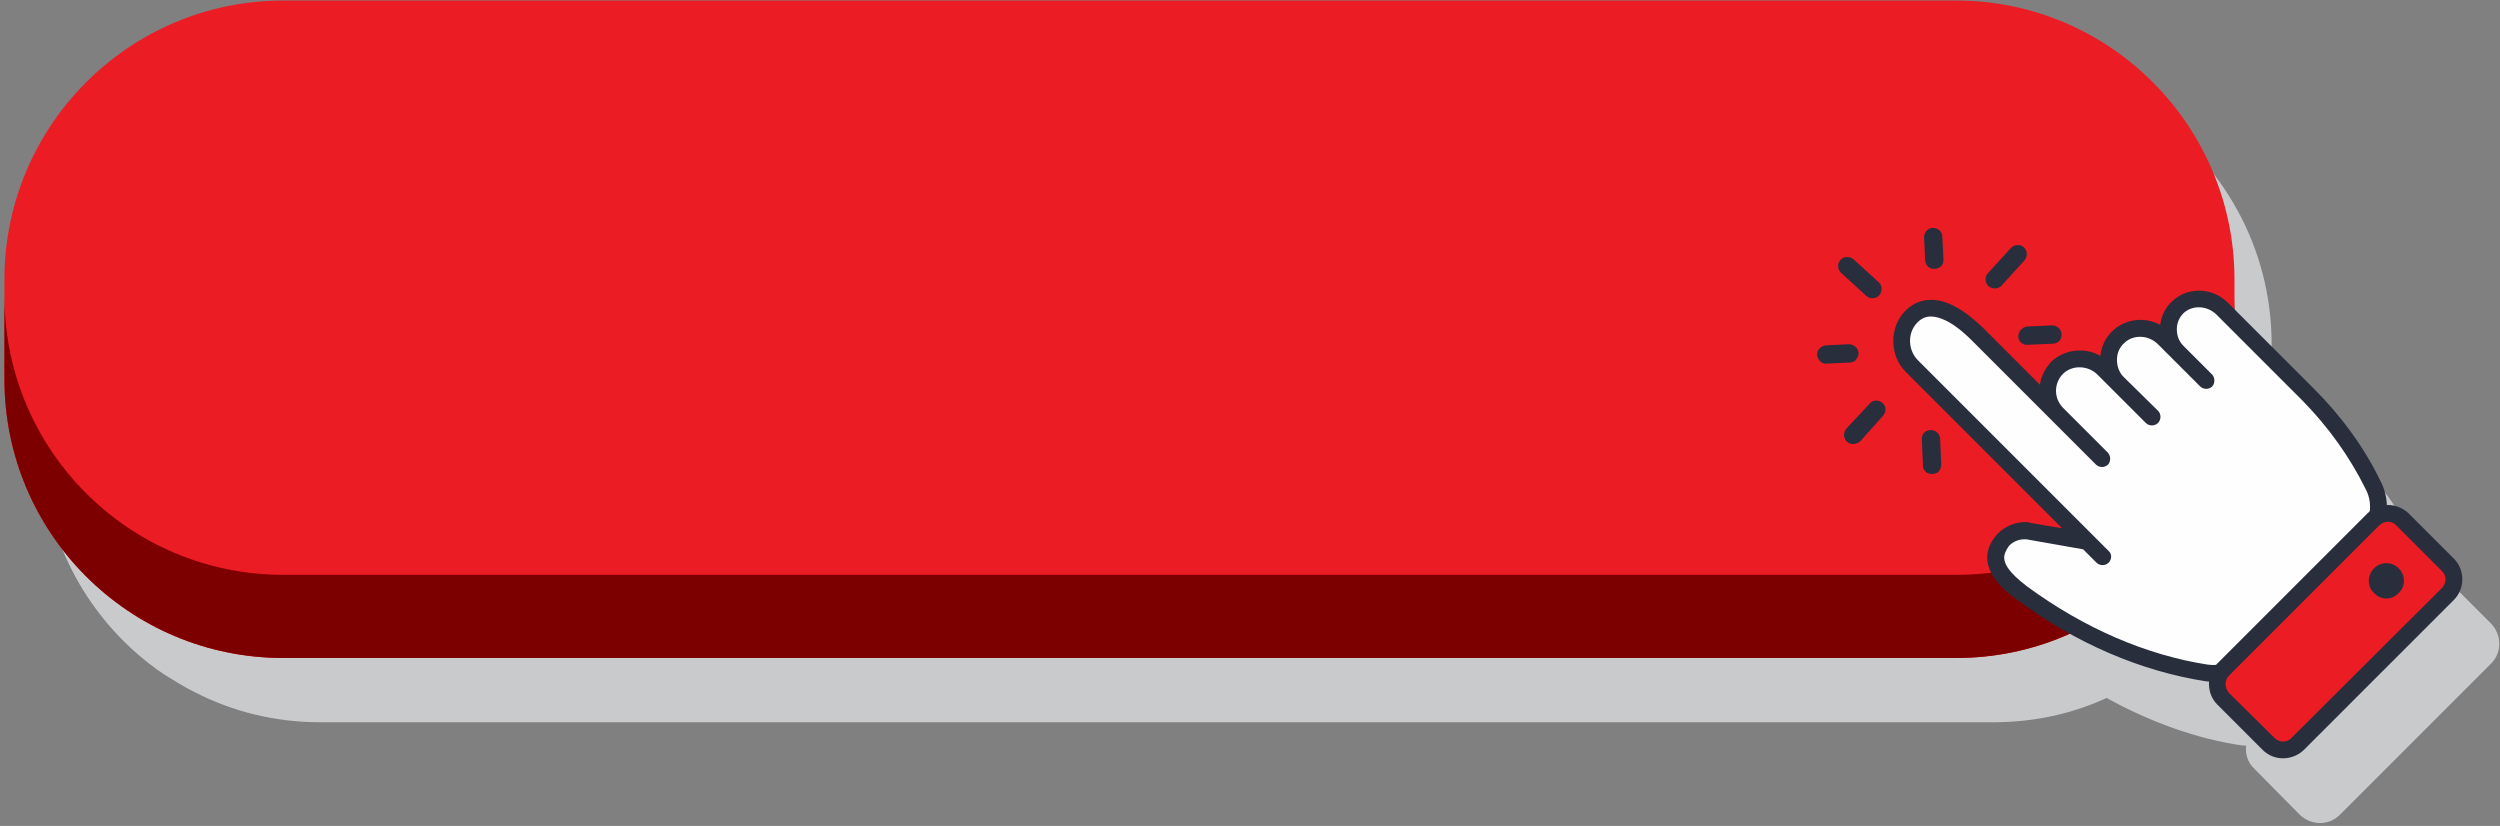 <svg version="1.2" xmlns="http://www.w3.org/2000/svg" viewBox="0 0 451 149" width="451" height="149">
	<rect x="0" y="0" width="451" height="149" fill="#808080" stroke="none"/>
	<title>圖層 2</title>
	<style>
		tspan { white-space:pre } 
		.s0 { fill: #c9cacc } 
		.s1 { fill: #ec1c24 } 
		.s2 { fill: #7d0000 } 
		.s3 { fill: #fefefe } 
		.s4 { fill: #292e3d } 
	</style>
	<g id="圖層 2">
		<g id="&lt;Group&gt;">
			<g id="-e-btn_red">
				<g id="&lt;Group&gt;">
					<g id="&lt;Group&gt;" style="mix-blend-mode: multiply">
						<path id="&lt;Path&gt;" class="s0" d="m449.3 112.4l-8.2-8.2c-1-1-2.5-1.5-3.9-1.5 0-1.4-0.3-2.8-1-4.2-3.1-6.2-7.1-11.8-12-16.7l-14.4-14.4v-2.4q0 0 0 0v-2.9c0-27.8-22.5-50.3-50.3-50.3h-301.7c-27.8 0-50.3 22.5-50.3 50.3v17.9c0 15.5 7 29.3 17.9 38.5 1.9 1.6 3.8 3 5.9 4.2q1.9 1.2 3.9 2.2c6.8 3.5 14.5 5.4 22.6 5.4h301.7c7.1 0 13.8-1.4 19.9-4.1q0.3-0.1 0.6-0.3c8 4.4 16.3 7.4 24.6 8.6 0.2 0 0.4 0 0.6 0-0.2 1.5 0.3 3.1 1.5 4.2l8.1 8.2c2.1 2.1 5.4 2.1 7.4 0l27.1-27.1c2.1-2 2.1-5.3 0-7.4z"/>
					</g>
					<path id="&lt;Path&gt;" class="s1" d="m352.9 118.7h-301.8c-27.8 0-50.3-22.5-50.3-50.3v-18c0-27.7 22.5-50.3 50.3-50.3h301.8c27.7 0 50.2 22.6 50.2 50.3v18c0 27.8-22.5 50.3-50.2 50.3z"/>
					<path id="&lt;Path&gt;" class="s2" d="m352.9 103.7h-301.8c-27.8 0-50.3-22.5-50.3-50.3v15c0 27.8 22.5 50.3 50.3 50.3h301.8c27.7 0 50.2-22.5 50.2-50.3v-15c0 27.8-22.5 50.3-50.2 50.3z"/>
					<g id="&lt;Group&gt;">
						<g id="&lt;Group&gt;">
							<g id="&lt;Group&gt;">
								<path id="&lt;Path&gt;" class="s3" d="m392.9 55.4c-2.3 2.2-2.3 5.8-0.1 8l5.2 5.2-7.6-7.6c-2.3-2.2-6-2.4-8.3-0.2-2.3 2.3-2.3 6-0.1 8.3l6.2 6.1-8.7-8.7c-2.3-2.2-6-2.4-8.3-0.2-2.4 2.3-2.4 6.1-0.1 8.4l8.1 8-22.4-22.4c-5.8-5.7-9.8-5.6-12.2-2.9-2.2 2.4-2 6.3 0.3 8.6l34.4 34.4-2.8-2.7-10.7-1.9c-2.4-0.3-4.7 1.2-5.6 3.5q0 0 0 0c-1.1 3 1.9 5.7 4.6 7.7 9.8 7.2 21.2 12.6 33.3 14.4 2.6 0.4 5.2-0.5 7-2.4l21.5-21.4c2.6-2.7 3.2-6.7 1.6-10-3-6-7-11.6-11.7-16.3l-15.7-15.6c-2.1-2.2-5.7-2.4-7.9-0.3z"/>
								<path id="&lt;Compound Path&gt;" fill-rule="evenodd" class="s4" d="m427.6 98.6l-21.4 21.5c-2.2 2.2-5.3 3.2-8.3 2.8-11.6-1.8-23.4-6.8-34-14.7-1.7-1.2-6.7-4.9-5.1-9.4 1.1-3 4-4.8 7.1-4.6q0.1 0 0.2 0.1l5.9 1-28.2-28.2c-2.9-2.9-3-7.8-0.3-10.8 1.3-1.4 2.9-2.2 4.7-2.2 2.9-0.1 6.1 1.7 9.6 5.1l10.2 10.2c0.2-1.6 1-3 2.1-4.2 2.4-2.2 6-2.6 8.8-1 0.2-1.7 0.9-3.3 2.2-4.5 2.3-2.2 5.8-2.6 8.6-1.1 0.2-1.6 0.9-3.1 2.1-4.2 2.8-2.7 7.3-2.6 10.1 0.2l15.6 15.6c4.9 4.9 9 10.5 12 16.7 2 3.9 1.2 8.7-1.9 11.7zm-65.1-0.2q-0.5 0.6-0.8 1.4c-0.6 1.6 0.7 3.5 4 6 10.2 7.5 21.5 12.4 32.6 14.1 2.1 0.3 4.2-0.4 5.7-1.9l21.5-21.5c2.1-2.2 2.7-5.5 1.3-8.2-2.9-5.9-6.8-11.3-11.4-16l-15.6-15.6c-1.7-1.6-4.3-1.7-5.9-0.2-0.8 0.8-1.2 1.8-1.2 2.9 0 1.2 0.4 2.2 1.2 3l5.2 5.2c0.5 0.6 0.5 1.5 0 2.1-0.6 0.6-1.6 0.6-2.2 0l-7.6-7.6c-1.7-1.7-4.5-1.8-6.1-0.2-0.9 0.8-1.3 1.9-1.3 3 0 1.2 0.4 2.3 1.2 3.1l6.2 6.1c0.6 0.6 0.6 1.6 0 2.2-0.6 0.6-1.6 0.6-2.2 0l-8.7-8.7c-1.7-1.7-4.5-1.8-6.2-0.2-0.8 0.8-1.3 1.9-1.3 3.1 0 1.2 0.5 2.3 1.3 3.1l8.1 8.1c0.5 0.6 0.5 1.5 0 2.1-0.6 0.6-1.6 0.6-2.2 0l-22.4-22.4c-3.6-3.6-6-4.3-7.4-4.3q-1.5 0-2.6 1.3c-1.6 1.8-1.5 4.8 0.3 6.6l34.4 34.4c0.6 0.5 0.6 1.5 0 2.1-0.6 0.6-1.6 0.6-2.2 0l-2.4-2.4-10.2-1.8c-1.2-0.1-2.3 0.3-3.1 1.1z"/>
							</g>
							<g id="&lt;Group&gt;">
								<path id="&lt;Path&gt;" class="s1" d="m441.6 107.1l-27.1 27.1c-1.4 1.5-3.8 1.5-5.2 0l-8.2-8.2c-1.5-1.4-1.5-3.8 0-5.2l27.1-27.1c1.4-1.5 3.8-1.5 5.2 0l8.2 8.2c1.4 1.4 1.4 3.8 0 5.2z"/>
								<path id="&lt;Compound Path&gt;" fill-rule="evenodd" class="s4" d="m442.7 108.2l-27.1 27.1c-2.1 2-5.4 2-7.4 0l-8.2-8.2c-2-2-2-5.4 0-7.4l27.1-27.1c2-2 5.3-2 7.4 0l8.2 8.2c2 2 2 5.4 0 7.4zm-40.6 13.7c-0.8 0.8-0.8 2.2 0 3.1l8.2 8.1c0.9 0.9 2.3 0.9 3.1 0l27.1-27c0.9-0.9 0.9-2.3 0-3.1l-8.2-8.2c-0.8-0.9-2.2-0.9-3.1 0z"/>
							</g>
							<g id="&lt;Group&gt;">
								<path id="&lt;Path&gt;" class="s4" d="m432.7 102.5c-1.2-1.2-3.2-1.2-4.4 0-1.3 1.3-1.3 3.3 0 4.5 1.2 1.3 3.2 1.3 4.4 0 1.3-1.2 1.3-3.2 0-4.5z"/>
							</g>
						</g>
						<g id="&lt;Group&gt;">
							<g id="&lt;Group&gt;">
								<path id="&lt;Path&gt;" class="s4" d="m334.4 46.8c-0.7-0.6-1.8-0.6-2.4 0.1-0.6 0.7-0.5 1.7 0.1 2.3l4.6 4.2c0.7 0.6 1.7 0.5 2.3-0.1 0.6-0.7 0.6-1.8-0.1-2.4z"/>
							</g>
							<g id="&lt;Group&gt;">
								<path id="&lt;Path&gt;" class="s4" d="m333.5 62.1l-4.1 0.2c-0.9 0.1-1.6 0.8-1.6 1.7 0.1 0.9 0.8 1.7 1.7 1.6l4.2-0.2c0.5 0 0.9-0.2 1.1-0.5 0.3-0.3 0.5-0.8 0.5-1.2-0.1-0.9-0.8-1.6-1.8-1.6z"/>
							</g>
							<g id="&lt;Group&gt;">
								<path id="&lt;Path&gt;" class="s4" d="m337.3 72.8l-4.2 4.5c-0.6 0.7-0.6 1.8 0.1 2.4 0.7 0.6 1.7 0.5 2.4-0.1l4.1-4.6c0.6-0.7 0.6-1.7-0.1-2.3-0.7-0.6-1.7-0.6-2.3 0.1z"/>
							</g>
							<g id="&lt;Group&gt;">
								<path id="&lt;Path&gt;" class="s4" d="m348.2 77.6c-0.9 0-1.6 0.8-1.5 1.7l0.2 4.7c0 0.9 0.8 1.6 1.7 1.5 0.5 0 0.9-0.2 1.2-0.5 0.2-0.3 0.4-0.7 0.4-1.2l-0.2-4.7c-0.1-0.9-0.9-1.6-1.8-1.5z"/>
							</g>
							<g id="&lt;Group&gt;">
								<path id="&lt;Path&gt;" class="s4" d="m370.2 58.7l-4.5 0.2c-0.9 0.1-1.6 0.9-1.6 1.8 0 0.9 0.8 1.6 1.7 1.5l4.5-0.2c0.5 0 0.9-0.2 1.2-0.5 0.3-0.3 0.4-0.7 0.4-1.2 0-0.9-0.8-1.6-1.7-1.6z"/>
							</g>
							<g id="&lt;Group&gt;">
								<path id="&lt;Path&gt;" class="s4" d="m365.1 44.6c-0.7-0.6-1.7-0.5-2.3 0.1l-4.2 4.6c-0.6 0.7-0.5 1.7 0.1 2.3 0.7 0.6 1.8 0.6 2.4-0.1l4.1-4.5c0.6-0.7 0.6-1.7-0.1-2.4z"/>
							</g>
							<g id="&lt;Group&gt;">
								<path id="&lt;Path&gt;" class="s4" d="m348.7 41.1c-0.9 0-1.6 0.8-1.6 1.7l0.2 4.2c0.1 0.9 0.8 1.6 1.7 1.5 0.5 0 0.9-0.2 1.2-0.5 0.3-0.3 0.4-0.7 0.4-1.2l-0.2-4.1c0-0.9-0.8-1.6-1.7-1.6z"/>
							</g>
						</g>
					</g>
				</g>
			</g>
		</g>
	</g>
</svg>